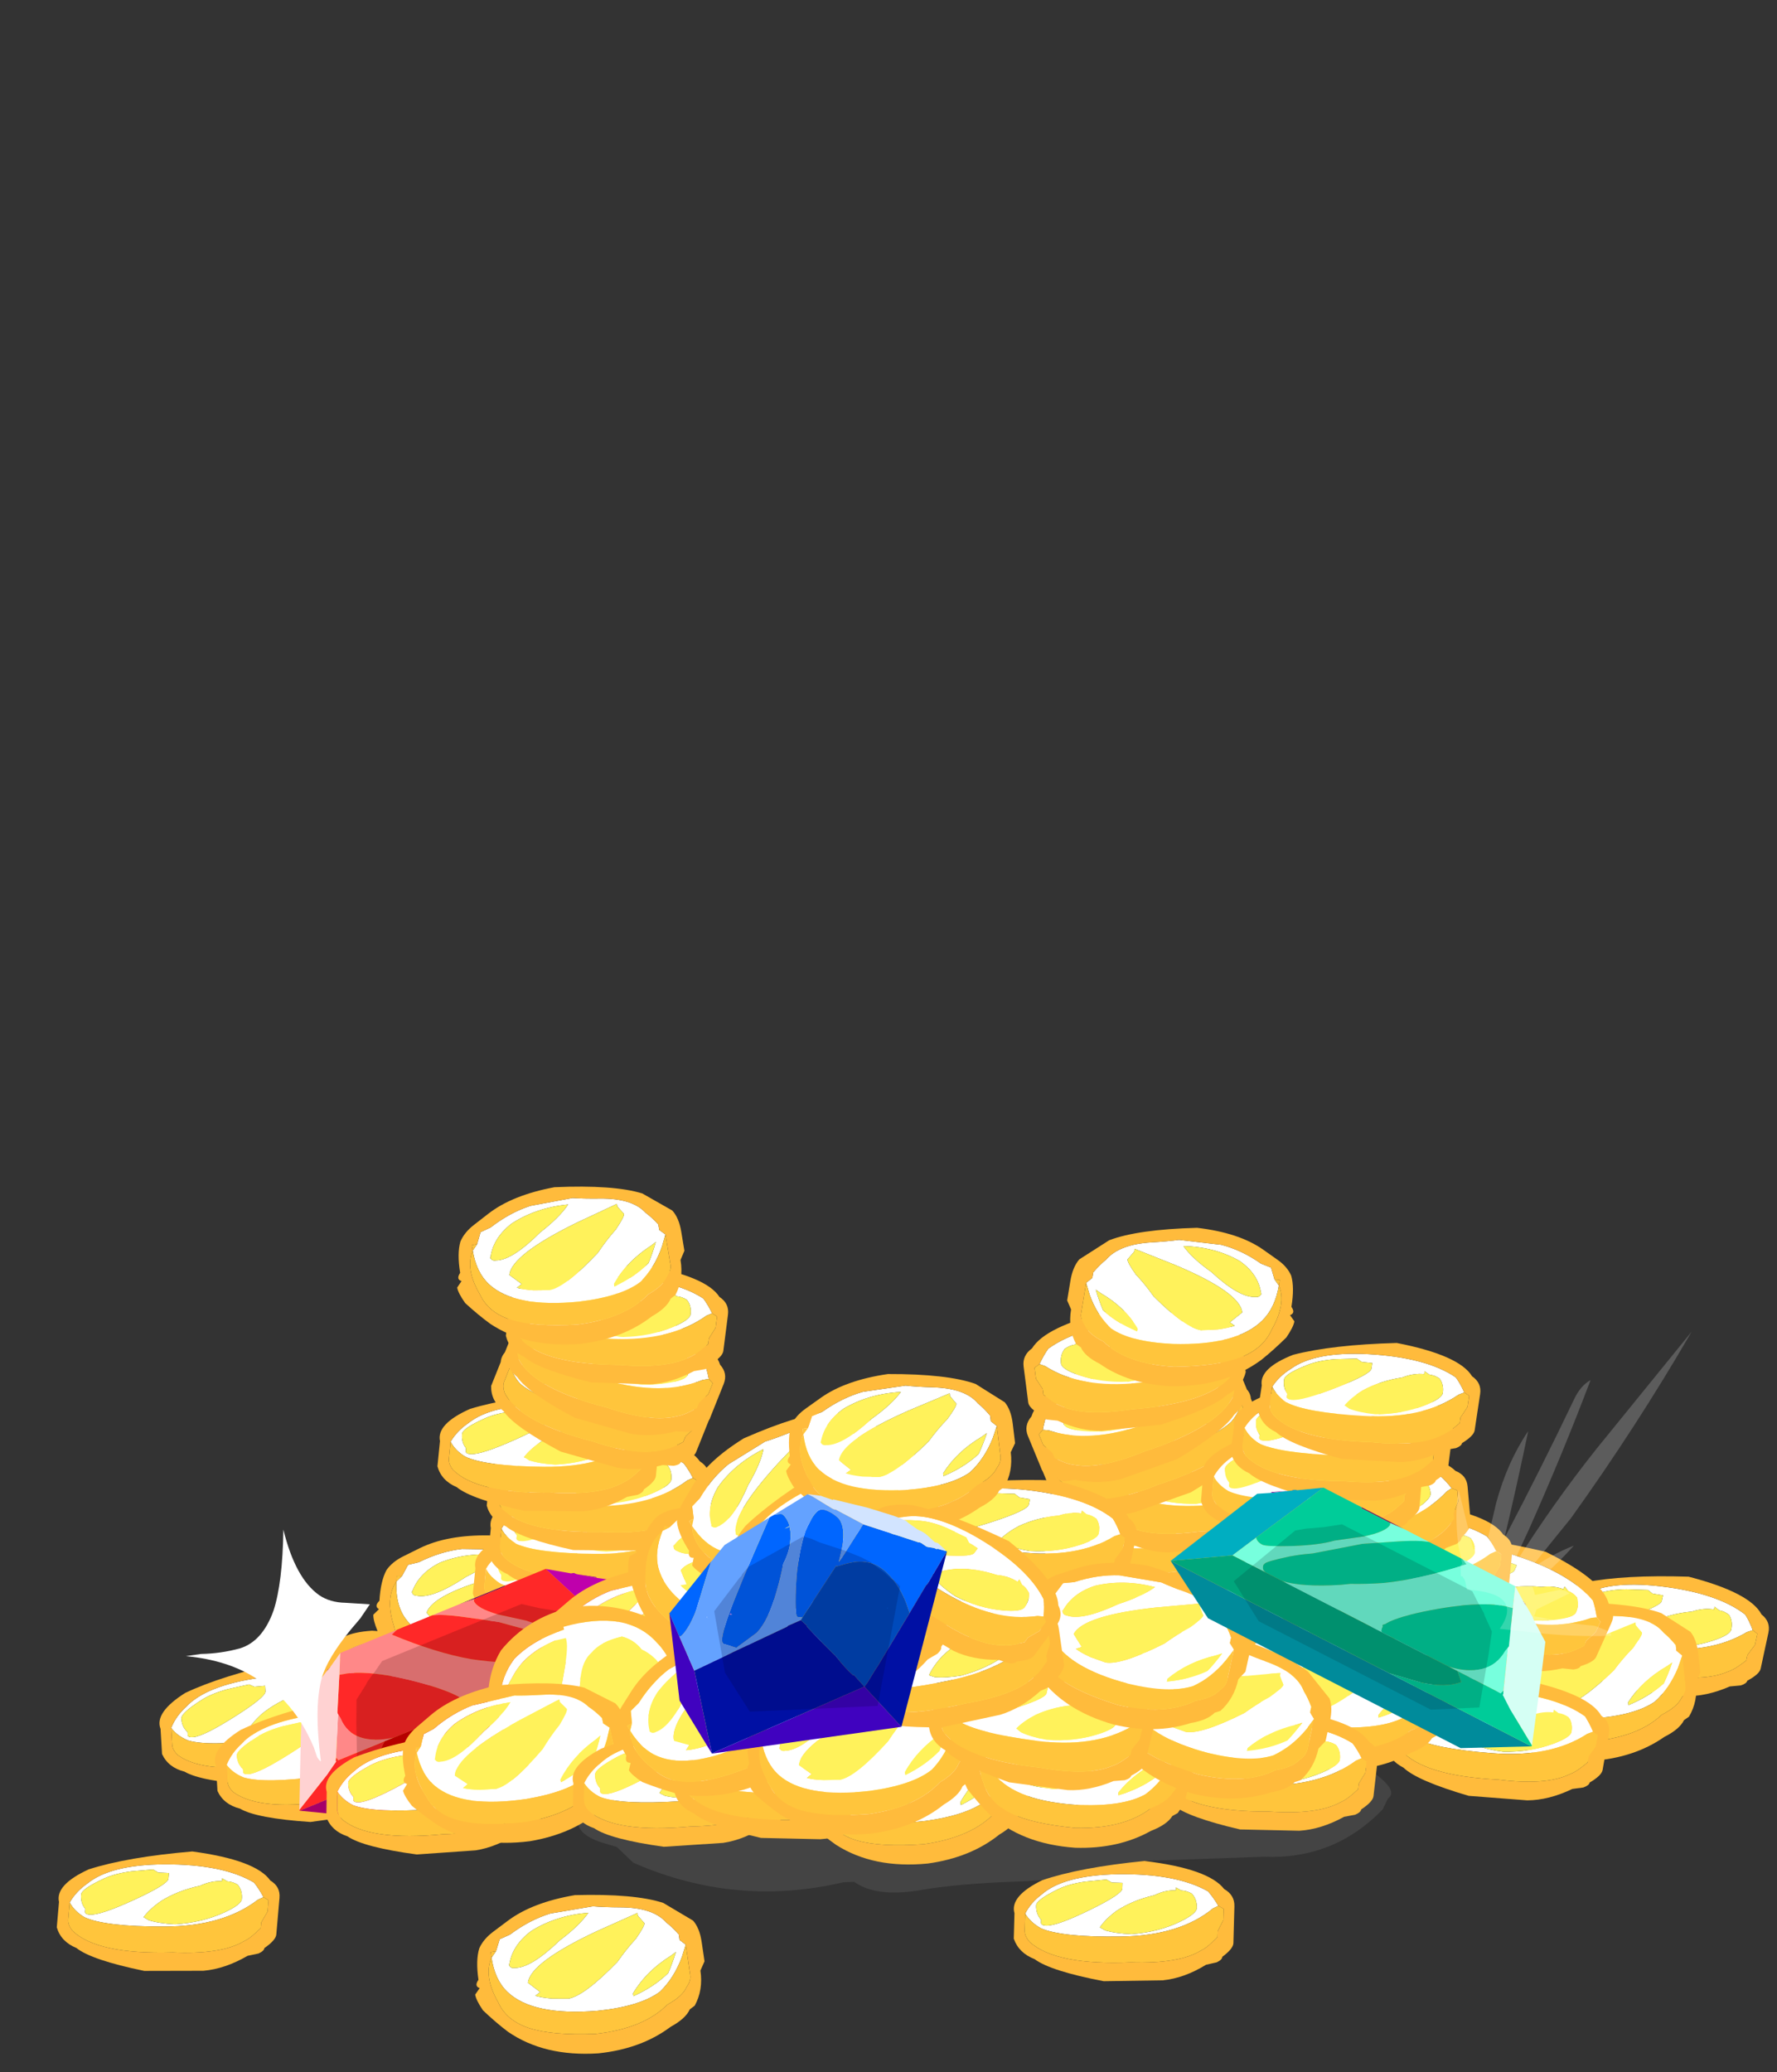 <?xml version="1.0" encoding="UTF-8" standalone="no"?>
<svg xmlns:ffdec="https://www.free-decompiler.com/flash" xmlns:xlink="http://www.w3.org/1999/xlink" ffdec:objectType="frame" height="134.5px" width="115.35px" xmlns="http://www.w3.org/2000/svg">
  <rect width="100%" height="100%" fill="#333333" stroke="none"/>
  <g transform="matrix(1.0, 0.0, 0.0, 1.0, 69.0, 110.95)">
    <use ffdec:characterId="74" height="1.9" transform="matrix(7.0, -0.245, 0.0, 7.0, -31.4, -0.769)" width="7.55" xlink:href="#shape0"/>
    <use ffdec:characterId="75" height="2.15" transform="matrix(6.775, 1.117, -0.773, 3.586, 32.483, -9.944)" width="2.05" xlink:href="#shape1"/>
    <use ffdec:characterId="76" height="2.85" transform="matrix(6.898, -0.936, 0.397, 3.609, 25.928, -5.946)" width="2.15" xlink:href="#shape2"/>
    <use ffdec:characterId="75" height="2.15" transform="matrix(6.355, 2.433, -1.517, 3.392, 23.712, -13.138)" width="2.05" xlink:href="#shape1"/>
    <use ffdec:characterId="76" height="2.85" transform="matrix(6.843, 0.86, -0.628, 3.616, 16.552, -10.517)" width="2.15" xlink:href="#shape2"/>
    <use ffdec:characterId="75" height="2.15" transform="matrix(6.869, -1.108, 0.496, 3.591, 3.345, -14.818)" width="2.05" xlink:href="#shape1"/>
    <use ffdec:characterId="75" height="2.15" transform="matrix(6.918, -0.619, 0.216, 3.627, -58.795, -2.353)" width="2.05" xlink:href="#shape1"/>
    <use ffdec:characterId="75" height="2.15" transform="matrix(6.918, -0.619, 0.216, 3.627, -55.196, 0.047)" width="2.05" xlink:href="#shape1"/>
    <use ffdec:characterId="75" height="2.15" transform="matrix(6.17, 2.773, -1.708, 3.3, -45.713, -7.111)" width="2.05" xlink:href="#shape1"/>
    <use ffdec:characterId="76" height="2.85" transform="matrix(6.897, 0.112, -0.202, 3.629, -44.472, -11.401)" width="2.15" xlink:href="#shape2"/>
    <use ffdec:characterId="75" height="2.15" transform="matrix(6.908, 0.396, -0.365, 3.641, -36.375, -4.498)" width="2.05" xlink:href="#shape1"/>
    <use ffdec:characterId="75" height="2.15" transform="matrix(6.908, 0.396, -0.365, 3.641, -36.375, -6.948)" width="2.05" xlink:href="#shape1"/>
    <use ffdec:characterId="75" height="2.15" transform="matrix(6.908, 0.396, -0.365, 3.641, -37.675, -9.398)" width="2.05" xlink:href="#shape1"/>
    <use ffdec:characterId="75" height="2.15" transform="matrix(6.908, 0.396, -0.365, 3.641, -37.775, -12.798)" width="2.05" xlink:href="#shape1"/>
    <use ffdec:characterId="75" height="2.15" transform="matrix(6.908, 0.396, -0.365, 3.641, -36.775, -15.398)" width="2.05" xlink:href="#shape1"/>
    <use ffdec:characterId="75" height="2.15" transform="matrix(6.908, 0.396, -0.365, 3.641, -36.875, -18.498)" width="2.05" xlink:href="#shape1"/>
    <use ffdec:characterId="75" height="2.15" transform="matrix(6.908, 0.396, -0.365, 3.641, -40.075, -21.048)" width="2.05" xlink:href="#shape1"/>
    <use ffdec:characterId="75" height="2.15" transform="matrix(6.454, 2.185, -1.378, 3.438, -35.121, -25.97)" width="2.05" xlink:href="#shape1"/>
    <use ffdec:characterId="75" height="2.15" transform="matrix(6.454, 2.186, -1.378, 3.438, -34.221, -28.172)" width="2.05" xlink:href="#shape1"/>
    <use ffdec:characterId="75" height="2.15" transform="matrix(6.875, 0.57, -0.463, 3.627, -35.492, -29.503)" width="2.05" xlink:href="#shape1"/>
    <use ffdec:characterId="76" height="2.85" transform="matrix(6.833, -1.277, 0.593, 3.568, -40.183, -32.545)" width="2.15" xlink:href="#shape2"/>
    <use ffdec:characterId="75" height="2.15" transform="matrix(-6.908, 0.879, 0.365, 3.616, 12.075, -2.156)" width="2.05" xlink:href="#shape1"/>
    <use ffdec:characterId="75" height="2.15" transform="matrix(-6.908, 0.879, 0.365, 3.616, 12.075, -4.606)" width="2.05" xlink:href="#shape1"/>
    <use ffdec:characterId="75" height="2.15" transform="matrix(-6.908, 0.879, 0.365, 3.616, 13.375, -7.156)" width="2.05" xlink:href="#shape1"/>
    <use ffdec:characterId="75" height="2.15" transform="matrix(-6.908, 0.879, 0.365, 3.616, 13.475, -10.556)" width="2.05" xlink:href="#shape1"/>
    <use ffdec:characterId="75" height="2.15" transform="matrix(-6.908, 0.879, 0.365, 3.616, 12.475, -13.056)" width="2.05" xlink:href="#shape1"/>
    <use ffdec:characterId="75" height="2.15" transform="matrix(-6.908, 0.879, 0.365, 3.616, 12.575, -16.256)" width="2.05" xlink:href="#shape1"/>
    <use ffdec:characterId="75" height="2.15" transform="matrix(-6.908, 0.879, 0.365, 3.616, 15.775, -19.004)" width="2.05" xlink:href="#shape1"/>
    <use ffdec:characterId="75" height="2.15" transform="matrix(-6.454, 2.636, 1.378, 3.342, 10.821, -23.502)" width="2.05" xlink:href="#shape1"/>
    <use ffdec:characterId="75" height="2.15" transform="matrix(-6.454, 2.637, 1.378, 3.342, 9.921, -25.653)" width="2.05" xlink:href="#shape1"/>
    <use ffdec:characterId="75" height="2.15" transform="matrix(-6.875, 1.05, 0.463, 3.595, 11.192, -27.093)" width="2.05" xlink:href="#shape1"/>
    <use ffdec:characterId="76" height="2.85" transform="matrix(-6.833, -0.798, -0.593, 3.609, 15.883, -30.412)" width="2.15" xlink:href="#shape2"/>
    <use ffdec:characterId="77" height="9.45" transform="matrix(-1.097, 0.449, 0.428, 1.038, -27.715, -11.51)" width="22.85" xlink:href="#shape3"/>
    <use ffdec:characterId="75" height="2.15" transform="matrix(6.908, 0.396, -0.365, 3.641, 11.675, -4.998)" width="2.05" xlink:href="#shape1"/>
    <use ffdec:characterId="75" height="2.15" transform="matrix(6.908, 0.396, -0.365, 3.641, 12.675, -7.598)" width="2.05" xlink:href="#shape1"/>
    <use ffdec:characterId="75" height="2.15" transform="matrix(6.908, 0.396, -0.365, 3.641, 12.575, -10.698)" width="2.05" xlink:href="#shape1"/>
    <use ffdec:characterId="75" height="2.15" transform="matrix(6.908, 0.396, -0.365, 3.641, 15.275, -13.748)" width="2.05" xlink:href="#shape1"/>
    <use ffdec:characterId="75" height="2.15" transform="matrix(6.908, -0.793, 0.315, 3.618, 11.867, -15.553)" width="2.05" xlink:href="#shape1"/>
    <use ffdec:characterId="75" height="2.15" transform="matrix(6.911, 0.286, -0.302, 3.641, 9.397, -18.783)" width="2.05" xlink:href="#shape1"/>
    <use ffdec:characterId="75" height="2.15" transform="matrix(6.875, 0.569, -0.463, 3.627, 11.558, -21.952)" width="2.05" xlink:href="#shape1"/>
    <use ffdec:characterId="75" height="2.15" transform="matrix(6.848, 0.714, -0.545, 3.616, 13.449, -24.632)" width="2.05" xlink:href="#shape1"/>
    <use ffdec:characterId="75" height="2.15" transform="matrix(6.952, 0.228, -0.1, 3.667, -3.048, 9.577)" width="2.05" xlink:href="#shape1"/>
    <use ffdec:characterId="76" height="2.85" transform="matrix(6.899, -1.171, 0.531, 3.604, -38.924, 13.296)" width="2.15" xlink:href="#shape2"/>
    <use ffdec:characterId="75" height="2.15" transform="matrix(6.943, 0.317, -0.32, 3.658, -64.85, 8.852)" width="2.05" xlink:href="#shape1"/>
    <use ffdec:characterId="78" height="3.45" transform="matrix(7.0, 0.881, -0.643, 3.699, 7.834, -10.172)" width="1.9" xlink:href="#shape4"/>
    <use ffdec:characterId="75" height="2.15" transform="matrix(6.946, -0.154, -0.051, 3.65, -47.742, 1.711)" width="2.05" xlink:href="#shape1"/>
    <use ffdec:characterId="76" height="2.85" transform="matrix(6.803, -1.602, 0.779, 3.545, -34.967, -7.303)" width="2.15" xlink:href="#shape2"/>
    <use ffdec:characterId="76" height="2.85" transform="matrix(6.482, 2.195, -1.384, 3.453, -26.114, -14.952)" width="2.15" xlink:href="#shape2"/>
    <use ffdec:characterId="76" height="2.85" transform="matrix(5.912, -3.655, 1.97, 3.037, -26.927, -13.746)" width="2.15" xlink:href="#shape2"/>
    <use ffdec:characterId="75" height="2.15" transform="matrix(6.45, -2.793, 1.467, 3.337, -22.807, -12.541)" width="2.05" xlink:href="#shape1"/>
    <use ffdec:characterId="75" height="2.15" transform="matrix(6.823, 1.124, -0.778, 3.611, -8.657, -16.203)" width="2.05" xlink:href="#shape1"/>
    <use ffdec:characterId="78" height="3.45" transform="matrix(6.956, -1.638, 0.797, 3.624, -38.577, -5.042)" width="1.9" xlink:href="#shape4"/>
    <use ffdec:characterId="76" height="2.85" transform="matrix(6.803, -1.602, 0.779, 3.545, -43.967, 0.146)" width="2.15" xlink:href="#shape2"/>
    <use ffdec:characterId="75" height="2.15" transform="matrix(6.851, 0.863, -0.63, 3.621, 21.867, -2.897)" width="2.05" xlink:href="#shape1"/>
    <use ffdec:characterId="76" height="2.85" transform="matrix(6.942, -0.249, 0.003, 3.646, 10.412, -6.204)" width="2.15" xlink:href="#shape2"/>
    <use ffdec:characterId="76" height="2.85" transform="matrix(6.891, -1.001, 0.434, 3.604, -18.597, -20.707)" width="2.15" xlink:href="#shape2"/>
    <use ffdec:characterId="75" height="2.15" transform="matrix(6.998, -0.126, -0.067, 3.679, -31.713, 1.126)" width="2.05" xlink:href="#shape1"/>
    <use ffdec:characterId="75" height="2.15" transform="matrix(6.958, 0.489, -0.418, 3.67, -24.619, 0.047)" width="2.05" xlink:href="#shape1"/>
    <use ffdec:characterId="76" height="2.85" transform="matrix(6.886, -1.406, 0.666, 3.593, -17.911, 1.253)" width="2.15" xlink:href="#shape2"/>
    <use ffdec:characterId="75" height="2.15" transform="matrix(6.958, 0.488, -0.419, 3.669, 6.481, -0.5)" width="2.05" xlink:href="#shape1"/>
    <use ffdec:characterId="76" height="2.85" transform="matrix(7.0, -0.245, 0.0, 3.676, -6.55, -1.227)" width="2.15" xlink:href="#shape2"/>
    <use ffdec:characterId="76" height="2.85" transform="matrix(6.829, 1.157, -0.797, 3.615, 3.599, -6.021)" width="2.15" xlink:href="#shape2"/>
    <use ffdec:characterId="76" height="2.85" transform="matrix(6.061, -3.506, 1.881, 3.117, -30.906, -0.555)" width="2.15" xlink:href="#shape2"/>
    <use ffdec:characterId="76" height="2.85" transform="matrix(6.886, -1.406, 0.666, 3.592, -21.511, -0.696)" width="2.15" xlink:href="#shape2"/>
    <use ffdec:characterId="75" height="2.15" transform="matrix(6.821, 1.245, -0.848, 3.613, -7.466, -4.082)" width="2.05" xlink:href="#shape1"/>
    <use ffdec:characterId="76" height="2.85" transform="matrix(6.829, 1.156, -0.797, 3.615, -1.602, -10.521)" width="2.15" xlink:href="#shape2"/>
    <use ffdec:characterId="75" height="2.15" transform="matrix(6.924, -1.153, 0.521, 3.619, -14.861, -5.627)" width="2.05" xlink:href="#shape1"/>
    <use ffdec:characterId="75" height="2.15" transform="matrix(6.755, -1.911, 0.957, 3.515, -22.658, -6.123)" width="2.05" xlink:href="#shape1"/>
    <use ffdec:characterId="75" height="2.15" transform="matrix(5.628, 3.737, -2.248, 3.035, -10.264, -15.394)" width="2.05" xlink:href="#shape1"/>
    <use ffdec:characterId="79" height="17.65" transform="matrix(0.684, -0.683, 0.687, 0.632, -29.417, -3.218)" width="20.7" xlink:href="#shape5"/>
    <use ffdec:characterId="80" height="9.45" transform="matrix(1.025, 0.527, -0.587, 1.003, 11.425, -17.204)" width="22.85" xlink:href="#shape6"/>
    <use ffdec:characterId="87" height="5.25" transform="matrix(1.232, -1.818, 1.586, 1.411, -56.933, -3.446)" width="4.8" xlink:href="#shape7"/>
    <use ffdec:characterId="89" height="9.15" transform="matrix(1.99, 0.314, -0.274, 2.28, 27.18, -26.663)" width="6.85" xlink:href="#shape8"/>
  </g>
  <defs>
    <g id="shape0" transform="matrix(1.0, 0.0, 0.0, 1.0, 1.15, 0.75)">
      <path d="M2.0 -0.5 Q2.7 -0.85 3.6 -0.65 4.15 -0.65 4.7 -0.5 4.9 -0.5 5.1 -0.4 5.3 -0.35 5.9 0.0 6.5 0.35 6.35 0.45 L6.3 0.55 Q5.85 1.0 5.2 0.95 4.65 0.95 4.1 0.95 3.5 1.1 2.9 1.1 2.35 1.1 2.0 1.15 1.6 1.2 1.4 1.05 L1.3 1.05 Q0.3 1.25 -0.65 0.8 -0.75 0.7 -0.8 0.65 L-0.95 0.6 Q-1.35 0.45 -1.0 0.15 0.2 -0.95 1.85 -0.5 1.9 -0.5 2.0 -0.5" fill="#444444" fill-rule="evenodd" stroke="none"/>
    </g>
    <g id="shape1" transform="matrix(1.0, 0.0, 0.0, 1.0, 1.05, 2.0)">
      <path d="M0.5 -1.5 L0.45 -1.55 0.45 -1.5 Q0.35 -1.5 0.25 -1.4 0.05 -1.3 -0.1 -1.1 -0.2 -0.95 -0.25 -0.8 L-0.2 -0.75 Q-0.1 -0.7 0.05 -0.7 0.3 -0.75 0.5 -0.95 0.65 -1.1 0.65 -1.2 0.65 -1.35 0.6 -1.45 0.55 -1.5 0.5 -1.5 M0.85 -1.25 L0.8 -1.2 Q0.5 -0.7 -0.05 -0.65 -0.6 -0.6 -0.8 -0.75 -0.9 -0.85 -0.95 -1.0 -0.9 -1.2 -0.8 -1.35 -0.6 -1.7 -0.1 -1.75 0.45 -1.8 0.75 -1.5 0.8 -1.4 0.85 -1.25 M-0.8 -0.9 L-0.8 -0.85 Q-0.8 -0.8 -0.75 -0.8 -0.65 -0.8 -0.35 -1.1 -0.05 -1.4 -0.05 -1.5 -0.05 -1.55 -0.05 -1.6 L-0.15 -1.6 -0.2 -1.65 -0.4 -1.6 Q-0.55 -1.55 -0.65 -1.45 -0.85 -1.25 -0.85 -1.15 -0.85 -1.0 -0.8 -0.9" fill="#ffffff" fill-rule="evenodd" stroke="none"/>
      <path d="M0.5 -1.5 Q0.55 -1.5 0.6 -1.45 0.65 -1.35 0.65 -1.2 0.65 -1.1 0.5 -0.95 0.3 -0.75 0.05 -0.7 -0.1 -0.7 -0.2 -0.75 L-0.25 -0.8 Q-0.2 -0.95 -0.1 -1.1 0.05 -1.3 0.25 -1.4 0.35 -1.5 0.45 -1.5 L0.45 -1.55 0.5 -1.5 M-0.8 -0.9 Q-0.85 -1.0 -0.85 -1.15 -0.85 -1.25 -0.65 -1.45 -0.55 -1.55 -0.4 -1.6 L-0.2 -1.65 -0.15 -1.6 -0.05 -1.6 Q-0.05 -1.55 -0.05 -1.5 -0.05 -1.4 -0.35 -1.1 -0.65 -0.8 -0.75 -0.8 -0.8 -0.8 -0.8 -0.85 L-0.8 -0.9" fill="#fff25b" fill-rule="evenodd" stroke="none"/>
      <path d="M0.85 -1.25 L0.9 -1.2 Q0.9 -1.1 0.9 -1.05 L0.9 -1.0 0.85 -0.8 0.85 -0.7 0.8 -0.6 Q0.75 -0.5 0.7 -0.45 0.5 -0.2 0.05 -0.2 -0.65 -0.1 -0.9 -0.5 -0.95 -0.6 -0.95 -0.7 L-0.95 -0.85 Q-0.95 -0.95 -0.95 -1.0 -0.9 -0.85 -0.8 -0.75 -0.6 -0.6 -0.05 -0.65 0.5 -0.7 0.8 -1.2 L0.85 -1.25" fill="#ffc53c" fill-rule="evenodd" stroke="none"/>
      <path d="M-0.95 -1.0 Q-0.95 -0.95 -0.95 -0.85 L-0.95 -0.7 Q-0.95 -0.6 -0.9 -0.5 -0.65 -0.1 0.05 -0.2 0.5 -0.2 0.7 -0.45 0.75 -0.5 0.8 -0.6 L0.85 -0.7 0.85 -0.8 0.9 -1.0 0.9 -1.05 Q0.9 -1.1 0.9 -1.2 L0.85 -1.25 Q0.8 -1.4 0.75 -1.5 0.45 -1.8 -0.1 -1.75 -0.6 -1.7 -0.8 -1.35 -0.9 -1.2 -0.95 -1.0 M1.0 -1.25 L1.0 -0.85 Q1.0 -0.75 1.0 -0.65 L1.0 -0.6 Q1.0 -0.5 0.9 -0.35 0.9 -0.3 0.85 -0.25 L0.75 -0.2 Q0.55 0.05 0.35 0.1 L-0.2 0.15 Q-0.7 0.0 -0.85 -0.2 -1.0 -0.3 -1.05 -0.55 L-1.05 -0.65 Q-1.05 -0.7 -1.05 -0.75 -1.05 -0.8 -1.05 -1.0 -1.1 -1.3 -0.8 -1.6 -0.45 -1.85 0.15 -2.0 0.75 -1.9 0.9 -1.55 1.0 -1.45 1.0 -1.25" fill="#ffbb3c" fill-rule="evenodd" stroke="none"/>
    </g>
    <g id="shape2" transform="matrix(1.0, 0.0, 0.0, 1.0, 1.2, 2.25)">
      <path d="M0.4 -1.7 L0.4 -1.75 Q0.2 -1.65 0.0 -1.55 -0.65 -1.2 -0.7 -0.85 L-0.6 -0.65 -0.65 -0.6 Q-0.6 -0.55 -0.5 -0.5 L-0.35 -0.45 Q-0.2 -0.45 0.15 -0.95 0.25 -1.15 0.35 -1.3 0.45 -1.5 0.45 -1.55 L0.4 -1.7 M0.65 -0.9 Q0.4 -0.7 0.25 -0.35 L0.25 -0.3 Q0.45 -0.4 0.6 -0.6 0.65 -0.75 0.7 -0.95 L0.65 -0.9 M0.8 -1.05 L0.75 -0.85 Q0.65 -0.5 0.5 -0.3 0.3 -0.1 -0.1 -0.15 -0.7 -0.25 -0.9 -0.75 -1.0 -1.0 -1.0 -1.4 L-0.95 -1.5 -0.9 -1.7 -0.8 -1.75 Q-0.6 -1.95 -0.4 -2.0 L0.0 -2.0 Q0.1 -1.95 0.25 -1.9 0.55 -1.8 0.65 -1.5 0.7 -1.4 0.75 -1.25 L0.75 -1.15 0.8 -1.05 M-0.05 -1.9 Q-0.35 -1.95 -0.6 -1.75 -0.8 -1.55 -0.85 -1.2 L-0.85 -1.25 Q-0.85 -1.15 -0.8 -1.15 -0.65 -1.1 -0.35 -1.5 -0.15 -1.7 -0.05 -1.9" fill="#ffffff" fill-rule="evenodd" stroke="none"/>
      <path d="M0.65 -0.9 L0.7 -0.95 Q0.65 -0.75 0.6 -0.6 0.45 -0.4 0.25 -0.3 L0.25 -0.35 Q0.4 -0.7 0.65 -0.9 M0.4 -1.7 L0.45 -1.55 Q0.45 -1.5 0.35 -1.3 0.25 -1.15 0.15 -0.95 -0.2 -0.45 -0.35 -0.45 L-0.5 -0.5 Q-0.6 -0.55 -0.65 -0.6 L-0.6 -0.65 -0.7 -0.85 Q-0.65 -1.2 0.0 -1.55 0.2 -1.65 0.4 -1.75 L0.4 -1.7 M-0.05 -1.9 Q-0.15 -1.7 -0.35 -1.5 -0.65 -1.1 -0.8 -1.15 -0.85 -1.15 -0.85 -1.25 L-0.85 -1.2 Q-0.8 -1.55 -0.6 -1.75 -0.35 -1.95 -0.05 -1.9" fill="#fff25b" fill-rule="evenodd" stroke="none"/>
      <path d="M0.8 -1.05 L0.8 -0.95 Q0.8 -0.85 0.8 -0.7 L0.8 -0.5 Q0.8 -0.4 0.75 -0.3 0.7 -0.15 0.55 -0.05 0.3 0.3 -0.15 0.25 -0.55 0.15 -0.75 -0.05 -0.95 -0.25 -1.0 -0.6 -1.05 -0.85 -1.05 -1.05 -1.05 -1.25 -1.0 -1.4 L-1.0 -1.5 -0.95 -1.5 -1.0 -1.4 Q-1.0 -1.0 -0.9 -0.75 -0.7 -0.25 -0.1 -0.15 0.3 -0.1 0.5 -0.3 0.65 -0.5 0.75 -0.85 L0.8 -1.05" fill="#ffc53c" fill-rule="evenodd" stroke="none"/>
      <path d="M-0.95 -1.5 L-1.0 -1.5 -1.0 -1.4 Q-1.05 -1.25 -1.05 -1.05 -1.05 -0.85 -1.0 -0.6 -0.95 -0.25 -0.75 -0.05 -0.55 0.15 -0.15 0.25 0.3 0.3 0.55 -0.05 0.7 -0.15 0.75 -0.3 0.8 -0.4 0.8 -0.5 L0.8 -0.7 Q0.8 -0.85 0.8 -0.95 L0.8 -1.05 0.75 -1.15 0.75 -1.25 Q0.7 -1.4 0.65 -1.5 0.55 -1.8 0.25 -1.9 0.1 -1.95 0.0 -2.0 L-0.4 -2.0 Q-0.6 -1.95 -0.8 -1.75 L-0.9 -1.7 -0.95 -1.5 M0.95 -0.7 L0.9 -0.55 Q0.9 -0.2 0.8 0.05 L0.75 0.1 Q0.7 0.25 0.55 0.35 0.25 0.65 -0.15 0.6 -0.65 0.5 -0.95 -0.05 -1.05 -0.25 -1.15 -0.5 -1.2 -0.7 -1.2 -0.8 L-1.15 -0.9 Q-1.2 -0.95 -1.15 -1.05 -1.15 -1.4 -1.1 -1.6 -1.05 -1.75 -0.95 -1.85 -0.9 -1.9 -0.8 -2.0 -0.55 -2.25 -0.15 -2.25 0.4 -2.1 0.65 -1.85 L0.9 -1.45 Q0.95 -1.3 0.95 -1.05 0.95 -0.9 0.95 -0.7" fill="#ffbb3c" fill-rule="evenodd" stroke="none"/>
    </g>
    <g id="shape3" transform="matrix(1.0, 0.0, 0.0, 1.0, 11.05, 9.45)">
      <path d="M-3.3 -9.45 L-0.2 -9.45 -0.35 -9.45 -0.6 -9.45 -1.45 -9.4 -3.25 -9.4 -3.3 -9.45" fill="#660066" fill-rule="evenodd" stroke="none"/>
      <path d="M11.8 -1.95 L11.8 -1.9 11.8 -1.95 M11.6 -1.9 L11.8 -1.9 11.6 -1.9 M-7.1 -8.55 L-7.05 -8.55 -7.05 -8.6 -7.1 -8.55" fill="#bf00b1" fill-rule="evenodd" stroke="none"/>
      <path d="M7.35 -8.85 L7.4 -8.85 7.55 -8.75 7.25 -8.9 7.3 -8.9 7.35 -8.85 M-8.1 -7.85 L-8.1 -7.9 -6.9 -8.65 -7.05 -8.6 -7.05 -8.55 -7.1 -8.55 -7.15 -8.5 -8.1 -7.85" fill="#990095" fill-rule="evenodd" stroke="none"/>
      <path d="M-11.05 -1.9 L-8.75 -7.45 -8.1 -7.85 -7.15 -8.5 -7.1 -8.55 -7.05 -8.6 -6.9 -8.65 -5.7 -9.45 -7.55 -5.25 -8.2 -3.75 -11.05 -1.9" fill="#bf00ac" fill-rule="evenodd" stroke="none"/>
      <path d="M3.1 -9.45 L6.45 -9.45 6.95 -8.3 6.75 -8.25 Q5.9 -8.1 4.5 -7.2 3.25 -6.35 2.2 -5.4 1.4 -4.65 1.2 -4.25 L1.1 -4.15 1.1 -4.1 1.15 -4.05 Q1.15 -3.9 1.2 -3.8 L1.25 -3.75 -5.05 -3.75 Q-3.9 -3.95 -2.1 -5.05 L-1.65 -5.35 Q-0.85 -5.75 -0.05 -6.25 1.6 -7.35 3.45 -9.3 L3.1 -9.45 M-0.35 -9.45 L1.0 -9.45 0.6 -9.3 Q0.05 -9.05 -0.75 -8.55 L-2.2 -7.65 -4.35 -5.9 -4.5 -5.8 Q-4.9 -5.55 -5.4 -5.15 -6.4 -4.3 -6.4 -4.15 -6.45 -4.05 -6.35 -3.9 -6.3 -3.8 -6.1 -3.75 L-8.2 -3.75 -7.55 -5.25 Q-7.4 -5.05 -7.05 -5.05 -6.8 -5.05 -5.55 -5.75 -4.25 -6.5 -3.65 -7.1 L-2.35 -8.05 Q-1.4 -8.85 -1.4 -9.3 L-1.45 -9.4 -0.6 -9.45 -0.35 -9.45 M8.85 -3.95 L8.8 -3.8 8.8 -3.75 6.05 -3.75 5.5 -3.75 Q6.6 -3.95 7.2 -4.5 7.8 -5.05 7.8 -5.95 L7.85 -6.3 7.85 -6.2 8.85 -3.95" fill="#ff8888" fill-rule="evenodd" stroke="none"/>
      <path d="M-5.7 -9.45 L-3.3 -9.45 -3.25 -9.4 -1.45 -9.4 -1.4 -9.3 Q-1.4 -8.85 -2.35 -8.05 L-3.65 -7.1 Q-4.25 -6.5 -5.55 -5.75 -6.8 -5.05 -7.05 -5.05 -7.4 -5.05 -7.55 -5.25 L-5.7 -9.45 M-0.2 -9.45 L3.1 -9.45 3.45 -9.3 Q1.6 -7.35 -0.05 -6.25 -0.85 -5.75 -1.65 -5.35 L-2.1 -5.05 Q-3.9 -3.95 -5.05 -3.75 L-6.1 -3.75 Q-6.3 -3.8 -6.35 -3.9 -6.45 -4.05 -6.4 -4.15 -6.4 -4.3 -5.4 -5.15 -4.9 -5.55 -4.5 -5.8 L-4.35 -5.9 -2.2 -7.65 -0.75 -8.55 Q0.05 -9.05 0.6 -9.3 L1.0 -9.45 -0.35 -9.45 -0.2 -9.45 M1.25 -3.75 L1.2 -3.8 Q1.15 -3.9 1.15 -4.05 L1.1 -4.1 1.1 -4.15 1.2 -4.25 Q1.4 -4.65 2.2 -5.4 3.25 -6.35 4.5 -7.2 5.9 -8.1 6.75 -8.25 L6.95 -8.3 7.85 -6.3 7.8 -5.95 Q7.8 -5.05 7.2 -4.5 6.6 -3.95 5.5 -3.75 L2.7 -3.75 2.45 -3.75 1.25 -3.75 M2.8 -1.9 L4.6 -2.25 Q5.95 -2.6 6.55 -3.3 L6.05 -3.75 8.8 -3.75 8.8 -3.8 8.85 -3.95 8.95 -3.75 8.9 -3.75 9.7 -3.2 11.8 -1.95 11.8 -1.9 11.6 -1.9 2.8 -1.9" fill="#ff2828" fill-rule="evenodd" stroke="none"/>
      <path d="M2.7 -3.75 L2.45 -3.75 2.7 -3.75" fill="#ff66f3" fill-rule="evenodd" stroke="none"/>
      <path d="M11.8 -1.9 L8.4 0.0 -7.6 0.0 -11.05 -1.9 2.8 -1.9 11.6 -1.9 11.8 -1.9" fill="#a4006a" fill-rule="evenodd" stroke="none"/>
      <path d="M-6.1 -3.75 L-5.05 -3.75 1.25 -3.75 2.45 -3.75 2.7 -3.75 5.5 -3.75 6.05 -3.75 6.55 -3.3 Q5.95 -2.6 4.6 -2.25 L2.8 -1.9 -11.05 -1.9 -8.2 -3.75 -6.1 -3.75" fill="#d50000" fill-rule="evenodd" stroke="none"/>
      <path d="M7.35 -8.85 L7.3 -8.9 7.25 -8.9 7.55 -8.75 8.2 -8.35 Q8.2 -8.3 8.25 -8.3 L8.3 -8.25 9.5 -7.45 10.25 -5.7 11.8 -1.95 9.7 -3.2 8.9 -3.75 8.95 -3.75 8.85 -3.95 7.85 -6.2 7.85 -6.3 6.95 -8.3 6.45 -9.45 7.35 -8.85" fill="#ffd2d2" fill-rule="evenodd" stroke="none"/>
      <path d="M5.75 -7.25 L5.8 -7.2 6.6 -6.6 7.1 -5.35 8.15 -2.5 5.85 -1.15 -5.05 -1.15 -7.4 -2.5 -5.85 -6.6 -5.4 -6.95 -4.55 -7.5 -3.75 -8.1 4.5 -8.1 5.15 -7.65 5.25 -7.6 5.7 -7.3 5.75 -7.25" fill="#330000" fill-opacity="0.188" fill-rule="evenodd" stroke="none"/>
    </g>
    <g id="shape4" transform="matrix(1.0, 0.0, 0.0, 1.0, 1.0, 2.85)">
      <path d="M0.05 -2.0 Q-0.05 -1.9 -0.1 -1.6 -0.1 -1.55 -0.2 -1.1 -0.3 -0.75 -0.3 -0.55 L-0.2 0.0 Q0.1 0.05 0.3 -0.05 L0.3 -0.25 0.35 -0.45 0.5 -0.9 Q0.55 -1.15 0.6 -1.35 L0.65 -1.45 Q0.6 -1.7 0.5 -1.85 0.45 -2.05 0.35 -2.15 0.15 -2.15 0.05 -2.0 M0.75 -0.8 L0.75 -0.85 Q0.7 -0.65 0.65 -0.5 0.4 0.15 -0.15 0.15 -0.65 0.15 -0.8 -0.6 -0.9 -0.95 -0.9 -1.4 -0.9 -1.5 -0.85 -1.6 -0.8 -1.95 -0.65 -2.2 -0.45 -2.45 -0.15 -2.5 L-0.15 -2.55 Q0.45 -2.6 0.65 -1.9 0.75 -1.6 0.75 -1.05 L0.75 -0.8 M-0.7 -1.9 Q-0.85 -1.6 -0.85 -1.35 -0.85 -1.2 -0.8 -1.0 -0.75 -0.8 -0.7 -0.65 -0.45 -0.95 -0.4 -1.2 -0.3 -1.45 -0.25 -1.7 -0.15 -2.15 -0.15 -2.3 L-0.15 -2.35 -0.25 -2.35 Q-0.55 -2.25 -0.7 -1.9" fill="#ffffff" fill-rule="evenodd" stroke="none"/>
      <path d="M0.05 -2.0 Q0.15 -2.15 0.35 -2.15 0.45 -2.05 0.5 -1.85 0.6 -1.7 0.65 -1.45 L0.6 -1.35 Q0.55 -1.15 0.5 -0.9 L0.35 -0.45 0.3 -0.25 0.3 -0.05 Q0.1 0.05 -0.2 0.0 L-0.3 -0.55 Q-0.3 -0.75 -0.2 -1.1 -0.1 -1.55 -0.1 -1.6 -0.05 -1.9 0.05 -2.0 M-0.7 -1.9 Q-0.55 -2.25 -0.25 -2.35 L-0.15 -2.35 -0.15 -2.3 Q-0.15 -2.15 -0.25 -1.7 -0.3 -1.45 -0.4 -1.2 -0.45 -0.95 -0.7 -0.65 -0.75 -0.8 -0.8 -1.0 -0.85 -1.2 -0.85 -1.35 -0.85 -1.6 -0.7 -1.9" fill="#fff25b" fill-rule="evenodd" stroke="none"/>
      <path d="M-0.9 -1.4 Q-0.9 -0.95 -0.8 -0.6 -0.65 0.15 -0.15 0.15 0.4 0.15 0.65 -0.5 0.7 -0.65 0.75 -0.85 L0.75 -0.8 0.65 -0.25 Q0.45 0.35 -0.15 0.35 -0.7 0.3 -0.85 -0.45 -0.9 -0.75 -0.9 -1.3 L-0.9 -1.4" fill="#ffc53c" fill-rule="evenodd" stroke="none"/>
      <path d="M-0.9 -1.4 L-0.9 -1.3 Q-0.9 -0.75 -0.85 -0.45 -0.7 0.3 -0.15 0.35 0.45 0.35 0.65 -0.25 L0.75 -0.8 0.75 -1.05 Q0.75 -1.6 0.65 -1.9 0.45 -2.6 -0.15 -2.55 L-0.15 -2.5 Q-0.45 -2.45 -0.65 -2.2 -0.8 -1.95 -0.85 -1.6 -0.9 -1.5 -0.9 -1.4 M0.9 -1.3 Q0.9 0.65 -0.15 0.6 -0.65 0.55 -0.9 -0.15 -0.95 -0.4 -1.0 -0.65 -1.0 -0.85 -1.0 -0.95 -1.0 -1.9 -0.75 -2.4 -0.45 -2.85 -0.05 -2.85 0.3 -2.8 0.6 -2.4 0.9 -2.0 0.9 -1.3" fill="#ffbb3c" fill-rule="evenodd" stroke="none"/>
    </g>
    <g id="shape5" transform="matrix(1.0, 0.0, 0.0, 1.0, 10.35, 16.2)">
      <path d="M-6.05 -13.9 L-7.05 -11.5 -10.35 -6.55 -9.95 -6.4 -0.1 -2.35 -0.4 1.45 -10.35 -6.55 -9.2 -10.75 -5.35 -15.55 -6.05 -13.9" fill="#4002bf" fill-rule="evenodd" stroke="none"/>
      <path d="M-2.65 -12.5 Q-2.6 -12.65 -2.55 -12.45 -2.5 -12.35 -2.65 -12.5" fill="#ff66f3" fill-rule="evenodd" stroke="none"/>
      <path d="M4.3 -15.25 Q4.7 -14.95 4.7 -14.85 L4.7 -14.8 Q4.7 -14.4 4.45 -13.95 L4.1 -14.05 Q4.25 -13.95 4.4 -13.9 L4.15 -13.55 Q3.9 -13.3 3.65 -13.1 3.1 -12.65 2.3 -12.4 1.5 -11.85 0.6 -11.35 -1.25 -10.3 -2.35 -10.3 L-3.0 -10.4 -3.95 -10.55 -4.0 -10.55 -4.4 -11.4 Q-4.4 -11.55 -4.15 -11.75 -3.45 -12.3 -0.95 -13.35 -0.05 -13.75 1.1 -14.2 L3.95 -15.35 4.3 -15.25 M-0.9 -16.05 L-1.65 -15.65 -3.95 -14.4 Q-5.15 -13.85 -5.9 -13.85 L-6.05 -13.9 -5.35 -15.55 -0.95 -16.05 -0.9 -16.05 M0.5 -8.8 Q0.3 -9.05 0.3 -9.1 0.3 -9.25 0.95 -9.9 1.65 -10.6 2.55 -11.35 3.9 -12.4 4.9 -12.9 5.25 -13.05 5.6 -13.15 6.0 -13.3 6.4 -13.3 6.8 -13.3 6.95 -12.7 7.05 -12.4 7.05 -12.0 7.05 -11.3 6.05 -10.5 5.65 -10.2 4.9 -9.75 L5.25 -9.8 7.85 -10.4 7.9 -10.35 8.65 -8.7 8.75 -8.45 8.85 -8.25 9.5 -6.8 9.55 -6.75 9.6 -6.6 9.65 -6.2 9.7 -6.1 9.9 -5.8 9.95 -5.7 10.0 -5.55 10.05 -5.55 10.3 -5.05 10.35 -4.95 9.95 -4.85 9.9 -4.85 7.85 -4.3 7.7 -4.3 5.6 -3.75 5.7 -3.95 Q6.55 -5.5 6.55 -6.95 6.55 -7.85 6.1 -8.45 5.8 -8.9 5.15 -9.3 L4.55 -9.65 4.65 -9.7 0.5 -8.8 M-2.65 -12.5 Q-2.5 -12.35 -2.55 -12.45 -2.6 -12.65 -2.65 -12.5" fill="#0066ff" fill-rule="evenodd" stroke="none"/>
      <path d="M3.95 -15.35 L1.1 -14.2 Q-0.05 -13.75 -0.95 -13.35 -3.45 -12.3 -4.15 -11.75 -4.4 -11.55 -4.4 -11.4 L-4.0 -10.55 -3.95 -10.55 -3.0 -10.4 -2.35 -10.3 Q-1.25 -10.3 0.6 -11.35 1.5 -11.85 2.3 -12.4 3.1 -12.65 3.65 -13.1 3.9 -13.3 4.15 -13.55 L4.4 -13.9 Q4.25 -13.95 4.1 -14.05 L4.45 -13.95 Q4.7 -14.4 4.7 -14.8 L4.7 -14.85 Q4.7 -14.95 4.3 -15.25 L6.7 -14.65 6.75 -14.65 6.85 -14.6 6.95 -14.25 7.25 -12.7 7.3 -12.55 7.35 -12.5 7.9 -10.35 7.85 -10.4 5.25 -9.8 4.9 -9.75 Q5.65 -10.2 6.05 -10.5 7.05 -11.3 7.05 -12.0 7.05 -12.4 6.95 -12.7 6.8 -13.3 6.4 -13.3 6.0 -13.3 5.6 -13.15 5.25 -13.05 4.9 -12.9 3.9 -12.4 2.55 -11.35 1.65 -10.6 0.95 -9.9 0.3 -9.25 0.3 -9.1 0.3 -9.05 0.5 -8.8 L0.3 -8.75 -0.55 -9.1 -0.65 -9.1 -4.35 -10.5 -4.5 -10.55 -7.05 -11.5 -6.05 -13.9 -5.9 -13.85 Q-5.15 -13.85 -3.95 -14.4 L-1.65 -15.65 -0.9 -16.05 -0.75 -16.05 -0.45 -16.1 0.55 -16.2 3.95 -15.35 M-3.85 -13.45 L-3.85 -13.5 -3.8 -13.5 -3.8 -13.55 -3.85 -13.45" fill="#64a2ff" fill-rule="evenodd" stroke="none"/>
      <path d="M7.9 -10.35 L7.35 -12.5 7.3 -12.55 7.25 -12.7 6.95 -14.25 6.85 -14.6 6.9 -14.55 7.35 -13.9 7.7 -13.1 7.75 -13.1 8.9 -11.0 9.65 -9.4 Q9.85 -8.95 10.0 -8.45 L10.0 -8.25 10.1 -7.45 Q10.25 -7.05 10.25 -6.7 L10.25 -6.0 10.35 -5.8 10.35 -5.1 10.3 -5.05 10.05 -5.55 10.0 -5.55 9.95 -5.7 9.9 -5.8 9.7 -6.1 9.65 -6.2 9.6 -6.6 9.55 -6.75 9.5 -6.8 8.85 -8.25 8.75 -8.45 8.65 -8.7 7.9 -10.35" fill="#d2e4ff" fill-rule="evenodd" stroke="none"/>
      <path d="M0.3 -8.75 L0.5 -8.8 4.65 -9.7 4.55 -9.65 5.15 -9.3 Q5.8 -8.9 6.1 -8.45 6.55 -7.85 6.55 -6.95 6.55 -5.5 5.7 -3.95 L5.6 -3.75 1.5 -2.7 1.25 -2.65 0.25 -2.4 -0.1 -2.35 0.0 -3.45 -0.05 -3.45 -0.05 -3.5 Q-0.05 -4.35 0.1 -5.2 L0.15 -6.5 0.25 -8.1 0.3 -8.2 0.3 -8.75" fill="#004abb" fill-rule="evenodd" stroke="none"/>
      <path d="M-7.05 -11.5 L-4.5 -10.55 -4.35 -10.5 -0.65 -9.1 -0.55 -9.1 0.3 -8.75 0.3 -8.2 0.25 -8.1 0.15 -6.5 0.1 -5.2 Q-0.05 -4.35 -0.05 -3.5 L-0.05 -3.45 0.0 -3.45 -0.1 -2.35 0.25 -2.4 1.25 -2.65 1.5 -2.7 5.6 -3.75 7.7 -4.3 7.85 -4.3 9.9 -4.85 9.95 -4.85 10.35 -4.95 -0.4 1.45 -0.1 -2.35 -9.95 -6.4 -10.35 -6.55 -7.05 -11.5" fill="#0010a4" fill-rule="evenodd" stroke="none"/>
      <path d="M6.35 -8.0 L6.4 -7.4 Q6.45 -7.15 6.45 -6.85 L6.45 -6.35 6.5 -6.2 6.5 -5.65 6.45 -5.6 6.5 -5.55 -0.45 -0.75 -6.55 -6.75 -5.75 -9.9 -3.2 -13.45 -0.4 -13.85 -0.3 -13.85 Q-0.15 -13.85 -0.1 -13.9 L0.55 -13.95 4.4 -12.8 4.5 -12.75 4.55 -12.75 4.8 -12.25 5.0 -11.65 5.7 -10.1 6.15 -8.9 Q6.25 -8.55 6.35 -8.15 L6.35 -8.0 M4.8 -5.1 L4.8 -5.05 4.9 -5.1 4.8 -5.1 M-2.25 -11.95 L-2.25 -11.95" fill="#000033" fill-opacity="0.188" fill-rule="evenodd" stroke="none"/>
    </g>
    <g id="shape6" transform="matrix(1.0, 0.0, 0.0, 1.0, 11.05, 9.45)">
      <path d="M-0.2 -9.45 L-0.35 -9.45 -0.6 -9.45 -1.45 -9.4 -3.25 -9.4 -3.3 -9.45 -0.2 -9.45" fill="#660066" fill-rule="evenodd" stroke="none"/>
      <path d="M11.6 -1.9 L11.8 -1.9 11.8 -1.95 11.8 -1.9 11.6 -1.9 M-7.05 -8.6 L-7.1 -8.55 -7.05 -8.55 -7.05 -8.6" fill="#bf00b1" fill-rule="evenodd" stroke="none"/>
      <path d="M7.55 -8.75 L7.25 -8.9 7.3 -8.9 7.35 -8.85 7.4 -8.85 7.55 -8.75 M-8.1 -7.85 L-8.1 -7.9 -6.9 -8.65 -7.05 -8.6 -7.05 -8.55 -7.1 -8.55 -7.15 -8.5 -8.1 -7.85" fill="#990095" fill-rule="evenodd" stroke="none"/>
      <path d="M-7.55 -5.25 L-8.2 -3.75 -11.05 -1.9 -8.75 -7.45 -8.1 -7.85 -7.15 -8.5 -7.1 -8.55 -7.05 -8.6 -6.9 -8.65 -5.7 -9.45 -7.55 -5.25" fill="#00aec1" fill-rule="evenodd" stroke="none"/>
      <path d="M6.45 -9.45 L6.95 -8.3 6.75 -8.25 Q5.9 -8.1 4.5 -7.2 3.25 -6.35 2.2 -5.4 1.4 -4.65 1.2 -4.25 L1.1 -4.15 1.1 -4.1 1.15 -4.05 Q1.15 -3.9 1.2 -3.8 L1.25 -3.75 -5.05 -3.75 Q-3.9 -3.95 -2.1 -5.05 L-1.65 -5.35 Q-0.85 -5.75 -0.05 -6.25 1.6 -7.35 3.45 -9.3 L3.1 -9.45 6.45 -9.45 M7.85 -6.3 L7.85 -6.2 8.85 -3.95 8.8 -3.8 8.8 -3.75 6.05 -3.75 5.5 -3.75 Q6.6 -3.95 7.2 -4.5 7.8 -5.05 7.8 -5.95 L7.85 -6.3 M-0.35 -9.45 L1.0 -9.45 0.6 -9.3 Q0.05 -9.05 -0.75 -8.55 L-2.2 -7.65 -4.35 -5.9 -4.5 -5.8 Q-4.9 -5.55 -5.4 -5.15 -6.4 -4.3 -6.4 -4.15 -6.45 -4.05 -6.35 -3.9 -6.3 -3.8 -6.1 -3.75 L-8.2 -3.75 -7.55 -5.25 Q-7.4 -5.05 -7.05 -5.05 -6.8 -5.05 -5.55 -5.75 -4.25 -6.5 -3.65 -7.1 L-2.35 -8.05 Q-1.4 -8.85 -1.4 -9.3 L-1.45 -9.4 -0.6 -9.45 -0.35 -9.45" fill="#77ffdd" fill-rule="evenodd" stroke="none"/>
      <path d="M11.8 -1.9 L8.4 0.0 -7.6 0.0 -11.05 -1.9 2.8 -1.9 11.6 -1.9 11.8 -1.9" fill="#008b9b" fill-rule="evenodd" stroke="none"/>
      <path d="M7.35 -8.85 L7.3 -8.9 7.25 -8.9 7.55 -8.75 8.2 -8.35 Q8.2 -8.3 8.25 -8.3 L8.3 -8.25 9.5 -7.45 10.25 -5.7 11.8 -1.95 9.7 -3.2 8.9 -3.75 8.95 -3.75 8.85 -3.95 7.85 -6.2 7.85 -6.3 6.95 -8.3 6.45 -9.45 7.35 -8.85" fill="#d5fff4" fill-rule="evenodd" stroke="none"/>
      <path d="M6.95 -8.3 L7.85 -6.3 7.8 -5.95 Q7.8 -5.05 7.2 -4.5 6.6 -3.95 5.5 -3.75 L2.7 -3.75 2.45 -3.75 1.25 -3.75 1.2 -3.8 Q1.15 -3.9 1.15 -4.05 L1.1 -4.1 1.1 -4.15 1.2 -4.25 Q1.4 -4.65 2.2 -5.4 3.25 -6.35 4.5 -7.2 5.9 -8.1 6.75 -8.25 L6.95 -8.3 M8.85 -3.95 L8.95 -3.75 8.9 -3.75 9.7 -3.2 11.8 -1.95 11.8 -1.9 11.6 -1.9 2.8 -1.9 4.6 -2.25 Q5.95 -2.6 6.55 -3.3 L6.05 -3.75 8.8 -3.75 8.8 -3.8 8.85 -3.95 M-6.1 -3.75 Q-6.3 -3.8 -6.35 -3.9 -6.45 -4.05 -6.4 -4.15 -6.4 -4.3 -5.4 -5.15 -4.9 -5.55 -4.5 -5.8 L-4.35 -5.9 -2.2 -7.65 -0.75 -8.55 Q0.05 -9.05 0.6 -9.3 L1.0 -9.45 -0.35 -9.45 -0.2 -9.45 3.1 -9.45 3.45 -9.3 Q1.6 -7.35 -0.05 -6.25 -0.85 -5.75 -1.65 -5.35 L-2.1 -5.05 Q-3.9 -3.95 -5.05 -3.75 L-6.1 -3.75 M-1.45 -9.4 L-1.4 -9.3 Q-1.4 -8.85 -2.35 -8.05 L-3.65 -7.1 Q-4.25 -6.5 -5.55 -5.75 -6.8 -5.05 -7.05 -5.05 -7.4 -5.05 -7.55 -5.25 L-5.7 -9.45 -3.3 -9.45 -3.25 -9.4 -1.45 -9.4" fill="#00cc99" fill-rule="evenodd" stroke="none"/>
      <path d="M2.7 -3.75 L2.45 -3.75 2.7 -3.75" fill="#ff66f3" fill-rule="evenodd" stroke="none"/>
      <path d="M-6.1 -3.75 L-5.05 -3.75 1.25 -3.75 2.45 -3.75 2.7 -3.75 5.5 -3.75 6.05 -3.75 6.55 -3.3 Q5.95 -2.6 4.6 -2.25 L2.8 -1.9 -11.05 -1.9 -8.2 -3.75 -6.1 -3.75" fill="#00a67c" fill-rule="evenodd" stroke="none"/>
      <path d="M5.75 -7.25 L5.8 -7.2 6.6 -6.6 7.1 -5.35 8.15 -2.5 5.85 -1.15 -5.05 -1.15 -7.4 -2.5 -5.85 -6.6 -5.4 -6.95 -4.55 -7.5 -3.75 -8.1 4.5 -8.1 5.15 -7.65 5.25 -7.6 5.7 -7.3 5.75 -7.25" fill="#003333" fill-opacity="0.188" fill-rule="evenodd" stroke="none"/>
    </g>
    <g id="shape7" transform="matrix(1.0, 0.0, 0.0, 1.0, 2.5, 2.65)">
      <path d="M0.25 -1.2 Q1.05 -1.45 2.25 -2.35 1.4 -1.2 1.5 -0.3 1.55 0.1 1.85 0.5 L2.3 1.15 1.8 1.15 1.35 1.1 Q0.25 1.0 -0.3 1.2 -1.1 1.5 -2.15 2.6 -2.2 2.65 -2.15 2.45 L-2.0 2.2 Q-1.35 0.9 -1.6 -0.45 -1.75 -1.5 -2.5 -2.65 L-2.15 -2.3 Q-1.75 -1.8 -1.25 -1.4 -0.65 -0.95 0.25 -1.2" fill="#ffffff" fill-rule="evenodd" stroke="none"/>
    </g>
    <g id="shape8" transform="matrix(1.0, 0.0, 0.0, 1.0, 1.4, 8.65)">
      <path d="M2.4 -6.85 Q1.8 -4.7 1.0 -2.4 L0.65 -1.45 0.7 -1.4 Q1.65 -3.2 2.85 -4.95 L5.45 -8.65 Q4.05 -5.75 2.3 -2.9 1.7 -2.05 1.15 -1.25 1.8 -1.8 2.5 -2.15 2.0 -1.5 1.3 -0.85 L1.35 -0.8 1.45 -0.6 2.2 -0.85 2.4 -0.85 2.55 -0.8 1.55 -0.2 1.5 0.0 1.75 0.0 Q2.6 0.05 3.4 0.0 L3.5 0.0 4.0 0.1 4.05 0.2 Q2.9 0.4 1.65 0.45 L0.45 0.5 Q1.1 -0.6 -0.75 -0.45 L-0.85 -0.7 -0.95 -0.8 -1.0 -0.8 -1.05 -1.1 -1.0 -1.15 -1.2 -1.65 Q-1.45 -2.55 -1.4 -3.2 -1.05 -2.4 -0.7 -1.6 -0.5 -1.75 -0.3 -1.8 L-0.15 -3.0 Q0.05 -4.2 0.6 -5.15 0.45 -3.6 0.25 -2.05 1.15 -4.15 1.95 -6.25 2.1 -6.65 2.4 -6.85" fill="#ffffff" fill-opacity="0.2" fill-rule="evenodd" stroke="none"/>
    </g>
  </defs>
</svg>
